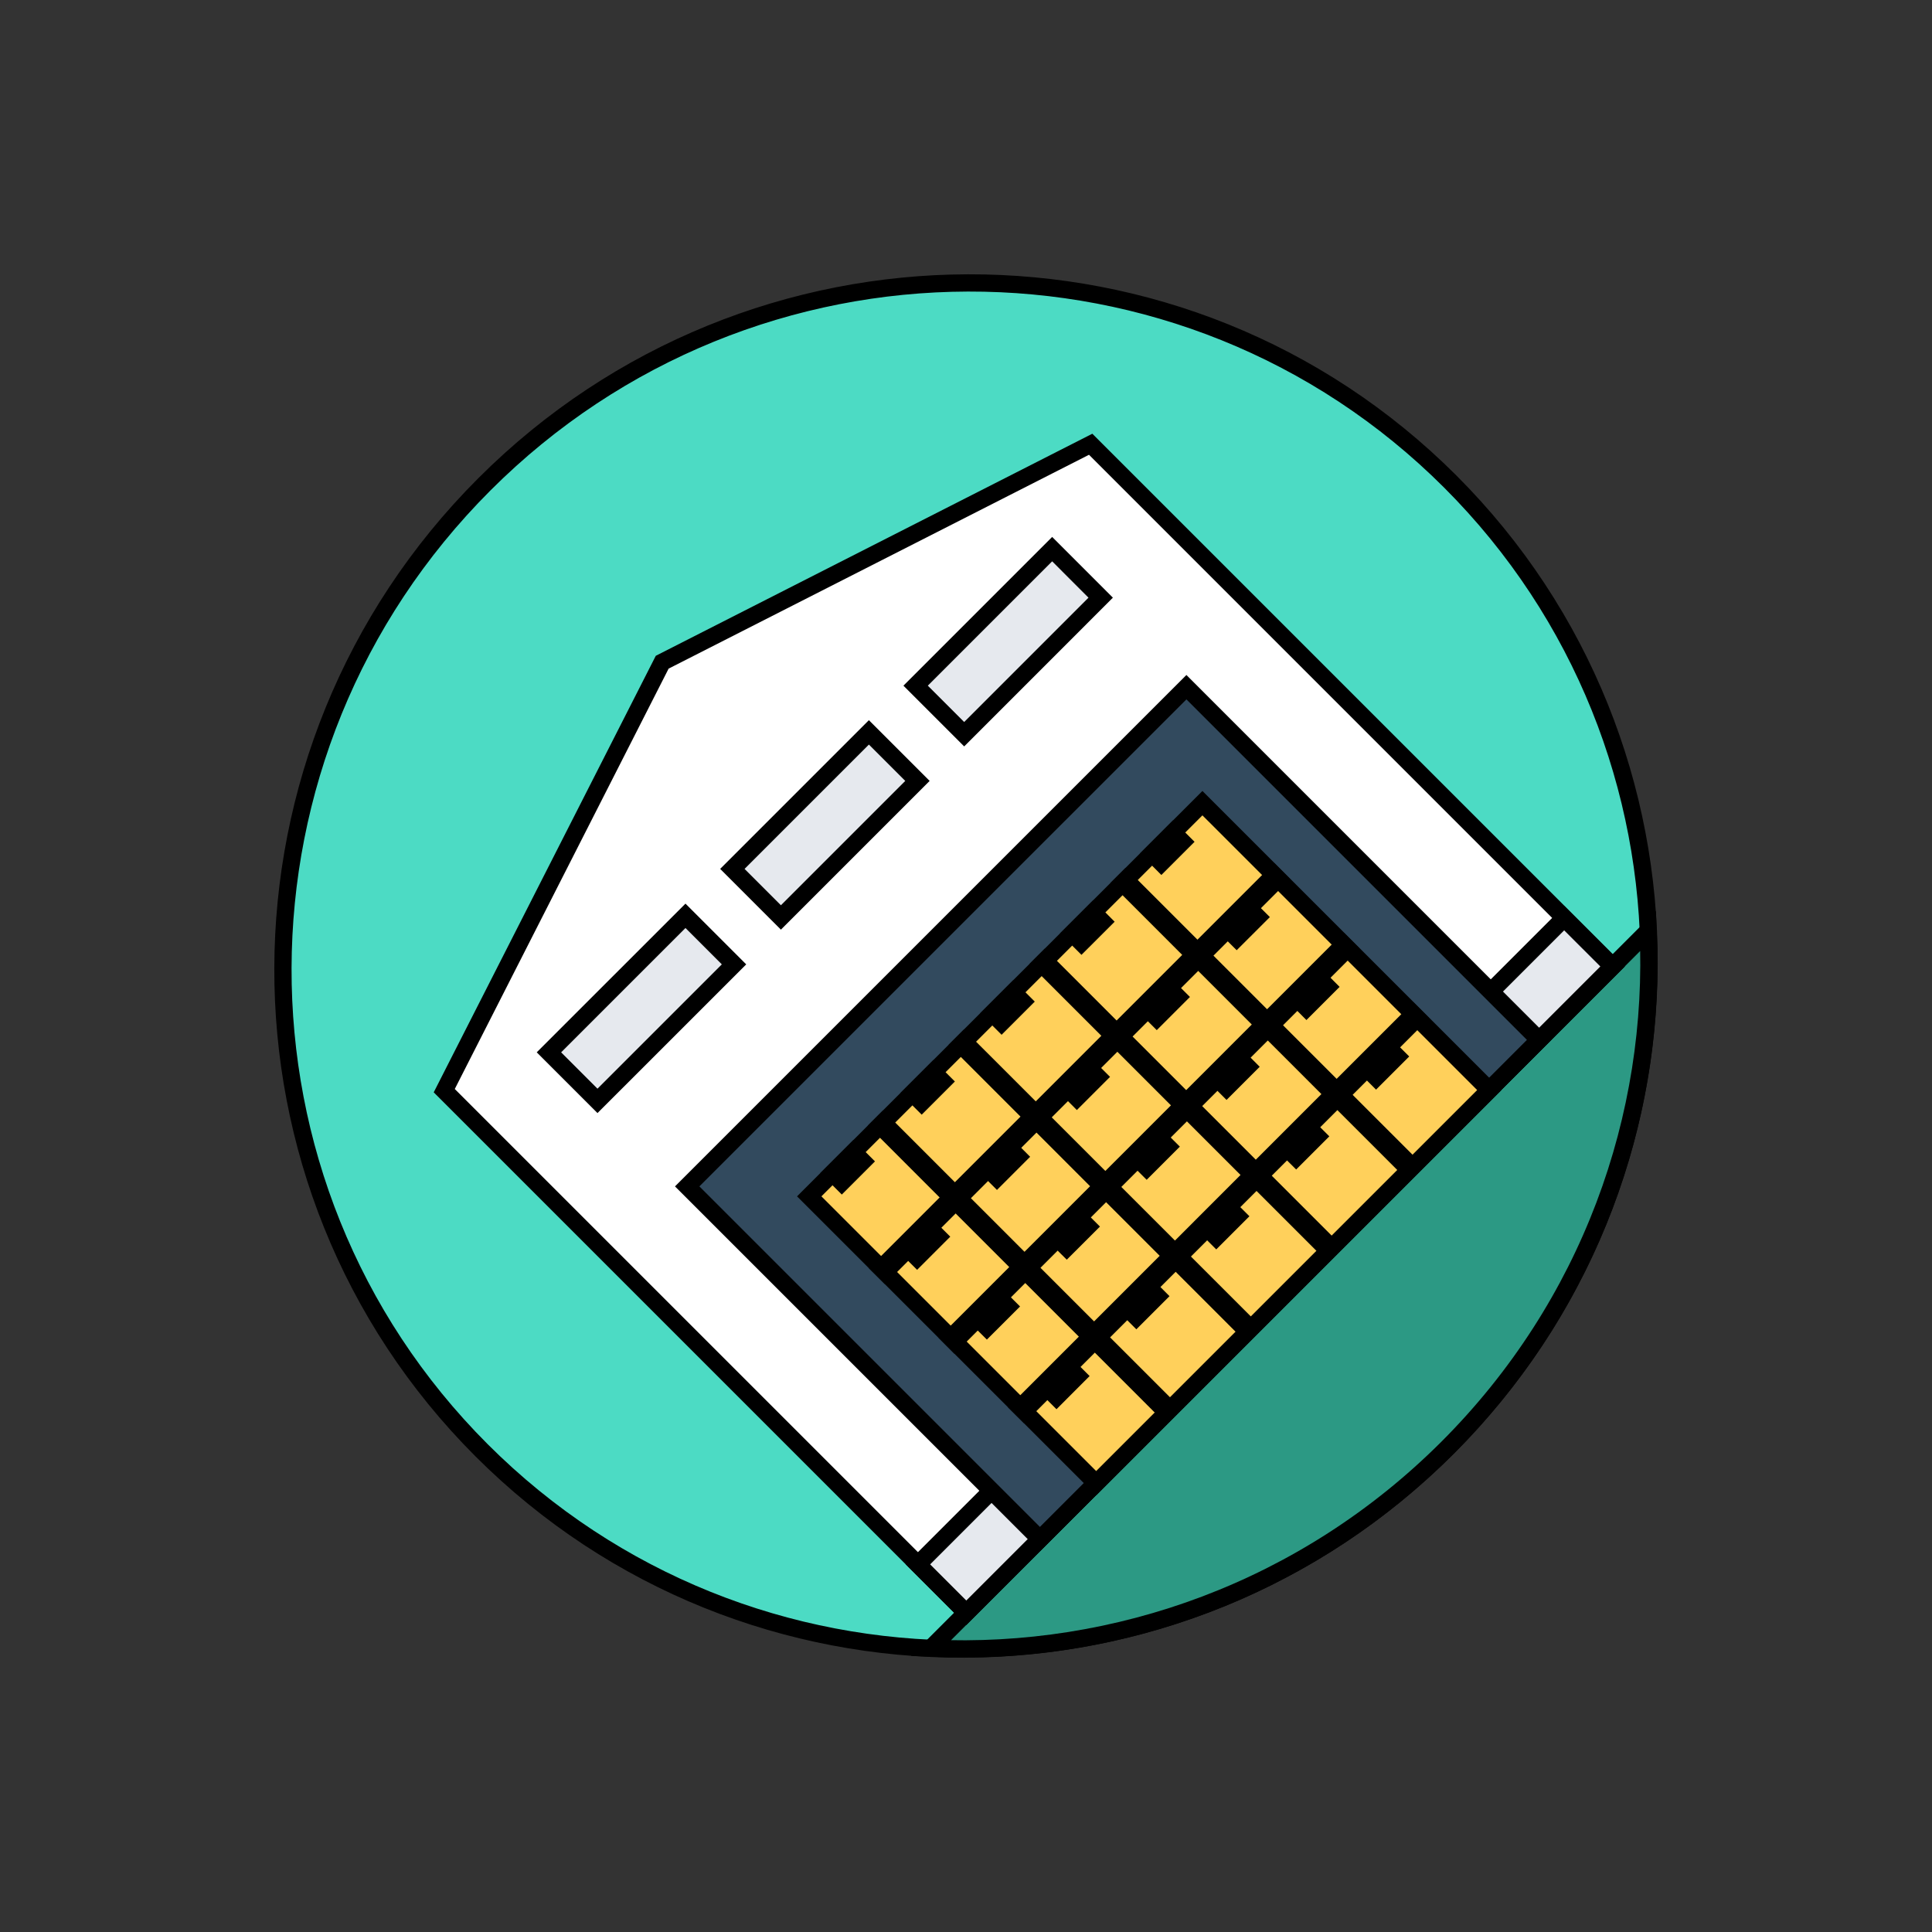 <svg width="70" height="70" viewBox="0 0 70 70" fill="none" xmlns="http://www.w3.org/2000/svg">
<rect x="0" y="0" width="70" height="70" fill="#333333" stroke="none"/>
<path d="M52.451 52.451C62.143 42.76 62.187 27.09 52.549 17.451C42.91 7.813 27.24 7.857 17.549 17.549C7.857 27.24 7.813 42.91 17.451 52.549C27.09 62.187 42.76 62.143 52.451 52.451Z" fill="#4CDBC4" stroke="black" stroke-width="0.625"/>
<path d="M33.726 59.717C40.449 60.029 47.297 57.605 52.451 52.451C57.605 47.297 60.029 40.449 59.717 33.725L33.726 59.717Z" fill="#2C9984" stroke="black" stroke-width="0.625"/>
<path d="M39.517 16.096L58.432 35.011L35.011 58.432L16.096 39.517L23.993 23.993L39.517 16.096Z" fill="white" stroke="black" stroke-width="0.625"/>
<path d="M56.673 33.266L33.259 56.68L35.011 58.432L58.425 35.017L56.673 33.266Z" fill="#E6E9EE" stroke="black" stroke-width="0.625"/>
<path d="M42.986 24.898L24.898 42.985L37.678 55.765L55.765 37.677L42.986 24.898Z" fill="#324A5E" stroke="black" stroke-width="0.625"/>
<path d="M43.566 29.1L29.32 43.346L39.716 53.741L53.962 39.495L43.566 29.1Z" fill="#FFD05B" stroke="black" stroke-width="0.625"/>
<path d="M46.301 31.848L46.164 31.71L43.386 34.488L40.782 31.884L40.672 31.994L43.276 34.598L40.457 37.417L37.853 34.813L37.742 34.924L40.346 37.528L37.528 40.347L34.923 37.743L34.813 37.853L37.417 40.457L34.598 43.276L31.994 40.672L31.884 40.782L34.487 43.386L31.924 45.95L32.062 46.087L34.625 43.524L37.009 45.908L34.446 48.471L34.583 48.609L37.147 46.045L39.531 48.429L36.967 50.993L37.105 51.13L39.668 48.567L42.217 51.116L42.328 51.005L39.779 48.456L42.597 45.638L45.146 48.187L45.257 48.076L42.708 45.527L45.527 42.708L48.076 45.257L48.186 45.147L45.637 42.598L48.456 39.779L51.005 42.328L51.116 42.217L48.567 39.668L51.344 36.891L51.207 36.754L48.429 39.531L46.045 37.147L48.822 34.369L48.685 34.232L45.908 37.009L43.524 34.625L46.301 31.848ZM42.46 45.5L39.641 48.319L37.257 45.935L40.076 43.116L42.46 45.5ZM39.938 42.979L37.12 45.797L34.736 43.413L37.554 40.594L39.938 42.979ZM45.389 42.571L42.571 45.39L40.186 43.005L43.005 40.187L45.389 42.571ZM42.868 40.049L40.049 42.868L37.665 40.484L40.484 37.665L42.868 40.049ZM48.319 39.641L45.5 42.46L43.116 40.076L45.935 37.257L48.319 39.641ZM45.797 37.12L42.978 39.939L40.594 37.555L43.413 34.736L45.797 37.12Z" fill="#F9B54C" stroke="black" stroke-width="0.625"/>
<path d="M24.836 33.182L19.889 38.128L21.648 39.887L26.595 34.941L24.836 33.182Z" fill="#E6E9EE" stroke="black" stroke-width="0.625"/>
<path d="M31.482 26.535L26.535 31.482L28.294 33.241L33.241 28.294L31.482 26.535Z" fill="#E6E9EE" stroke="black" stroke-width="0.625"/>
<path d="M38.122 19.896L33.175 24.843L34.934 26.602L39.88 21.655L38.122 19.896Z" fill="#E6E9EE" stroke="black" stroke-width="0.625"/>
<path d="M42.502 30.163L41.743 30.923L42.079 31.26L42.839 30.5L42.502 30.163Z" fill="#E6E9EE" stroke="black" stroke-width="0.625"/>
<path d="M39.608 33.058L38.848 33.818L39.184 34.154L39.944 33.395L39.608 33.058Z" fill="#E6E9EE" stroke="black" stroke-width="0.625"/>
<path d="M36.713 35.953L35.953 36.713L36.29 37.05L37.05 36.29L36.713 35.953Z" fill="#E6E9EE" stroke="black" stroke-width="0.625"/>
<path d="M33.818 38.848L33.058 39.608L33.395 39.945L34.155 39.185L33.818 38.848Z" fill="#E6E9EE" stroke="black" stroke-width="0.625"/>
<path d="M30.923 41.742L30.163 42.502L30.5 42.839L31.26 42.079L30.923 41.742Z" fill="#E6E9EE" stroke="black" stroke-width="0.625"/>
<path d="M45.23 32.891L44.47 33.651L44.807 33.987L45.567 33.228L45.23 32.891Z" fill="#E6E9EE" stroke="black" stroke-width="0.625"/>
<path d="M42.335 35.785L41.575 36.545L41.912 36.882L42.672 36.122L42.335 35.785Z" fill="#E6E9EE" stroke="black" stroke-width="0.625"/>
<path d="M39.441 38.681L38.681 39.44L39.017 39.777L39.777 39.017L39.441 38.681Z" fill="#E6E9EE" stroke="black" stroke-width="0.625"/>
<path d="M36.546 41.575L35.786 42.335L36.122 42.672L36.882 41.912L36.546 41.575Z" fill="#E6E9EE" stroke="black" stroke-width="0.625"/>
<path d="M33.651 44.47L32.891 45.23L33.228 45.567L33.988 44.807L33.651 44.47Z" fill="#E6E9EE" stroke="black" stroke-width="0.625"/>
<path d="M47.759 35.419L46.999 36.179L47.335 36.516L48.095 35.756L47.759 35.419Z" fill="#E6E9EE" stroke="black" stroke-width="0.625"/>
<path d="M44.864 38.314L44.104 39.074L44.44 39.411L45.2 38.651L44.864 38.314Z" fill="#E6E9EE" stroke="black" stroke-width="0.625"/>
<path d="M41.969 41.209L41.209 41.969L41.546 42.305L42.306 41.545L41.969 41.209Z" fill="#E6E9EE" stroke="black" stroke-width="0.625"/>
<path d="M39.074 44.104L38.314 44.864L38.651 45.2L39.411 44.441L39.074 44.104Z" fill="#E6E9EE" stroke="black" stroke-width="0.625"/>
<path d="M36.179 46.999L35.419 47.759L35.756 48.095L36.516 47.336L36.179 46.999Z" fill="#E6E9EE" stroke="black" stroke-width="0.625"/>
<path d="M50.28 37.941L49.52 38.701L49.857 39.038L50.617 38.278L50.28 37.941Z" fill="#E6E9EE" stroke="black" stroke-width="0.625"/>
<path d="M47.385 40.836L46.625 41.596L46.962 41.932L47.722 41.172L47.385 40.836Z" fill="#E6E9EE" stroke="black" stroke-width="0.625"/>
<path d="M44.49 43.73L43.73 44.49L44.067 44.827L44.827 44.067L44.49 43.73Z" fill="#E6E9EE" stroke="black" stroke-width="0.625"/>
<path d="M41.596 46.625L40.836 47.385L41.172 47.722L41.932 46.962L41.596 46.625Z" fill="#E6E9EE" stroke="black" stroke-width="0.625"/>
<path d="M38.701 49.52L37.941 50.28L38.278 50.617L39.037 49.857L38.701 49.52Z" fill="#E6E9EE" stroke="black" stroke-width="0.625"/>
</svg>
